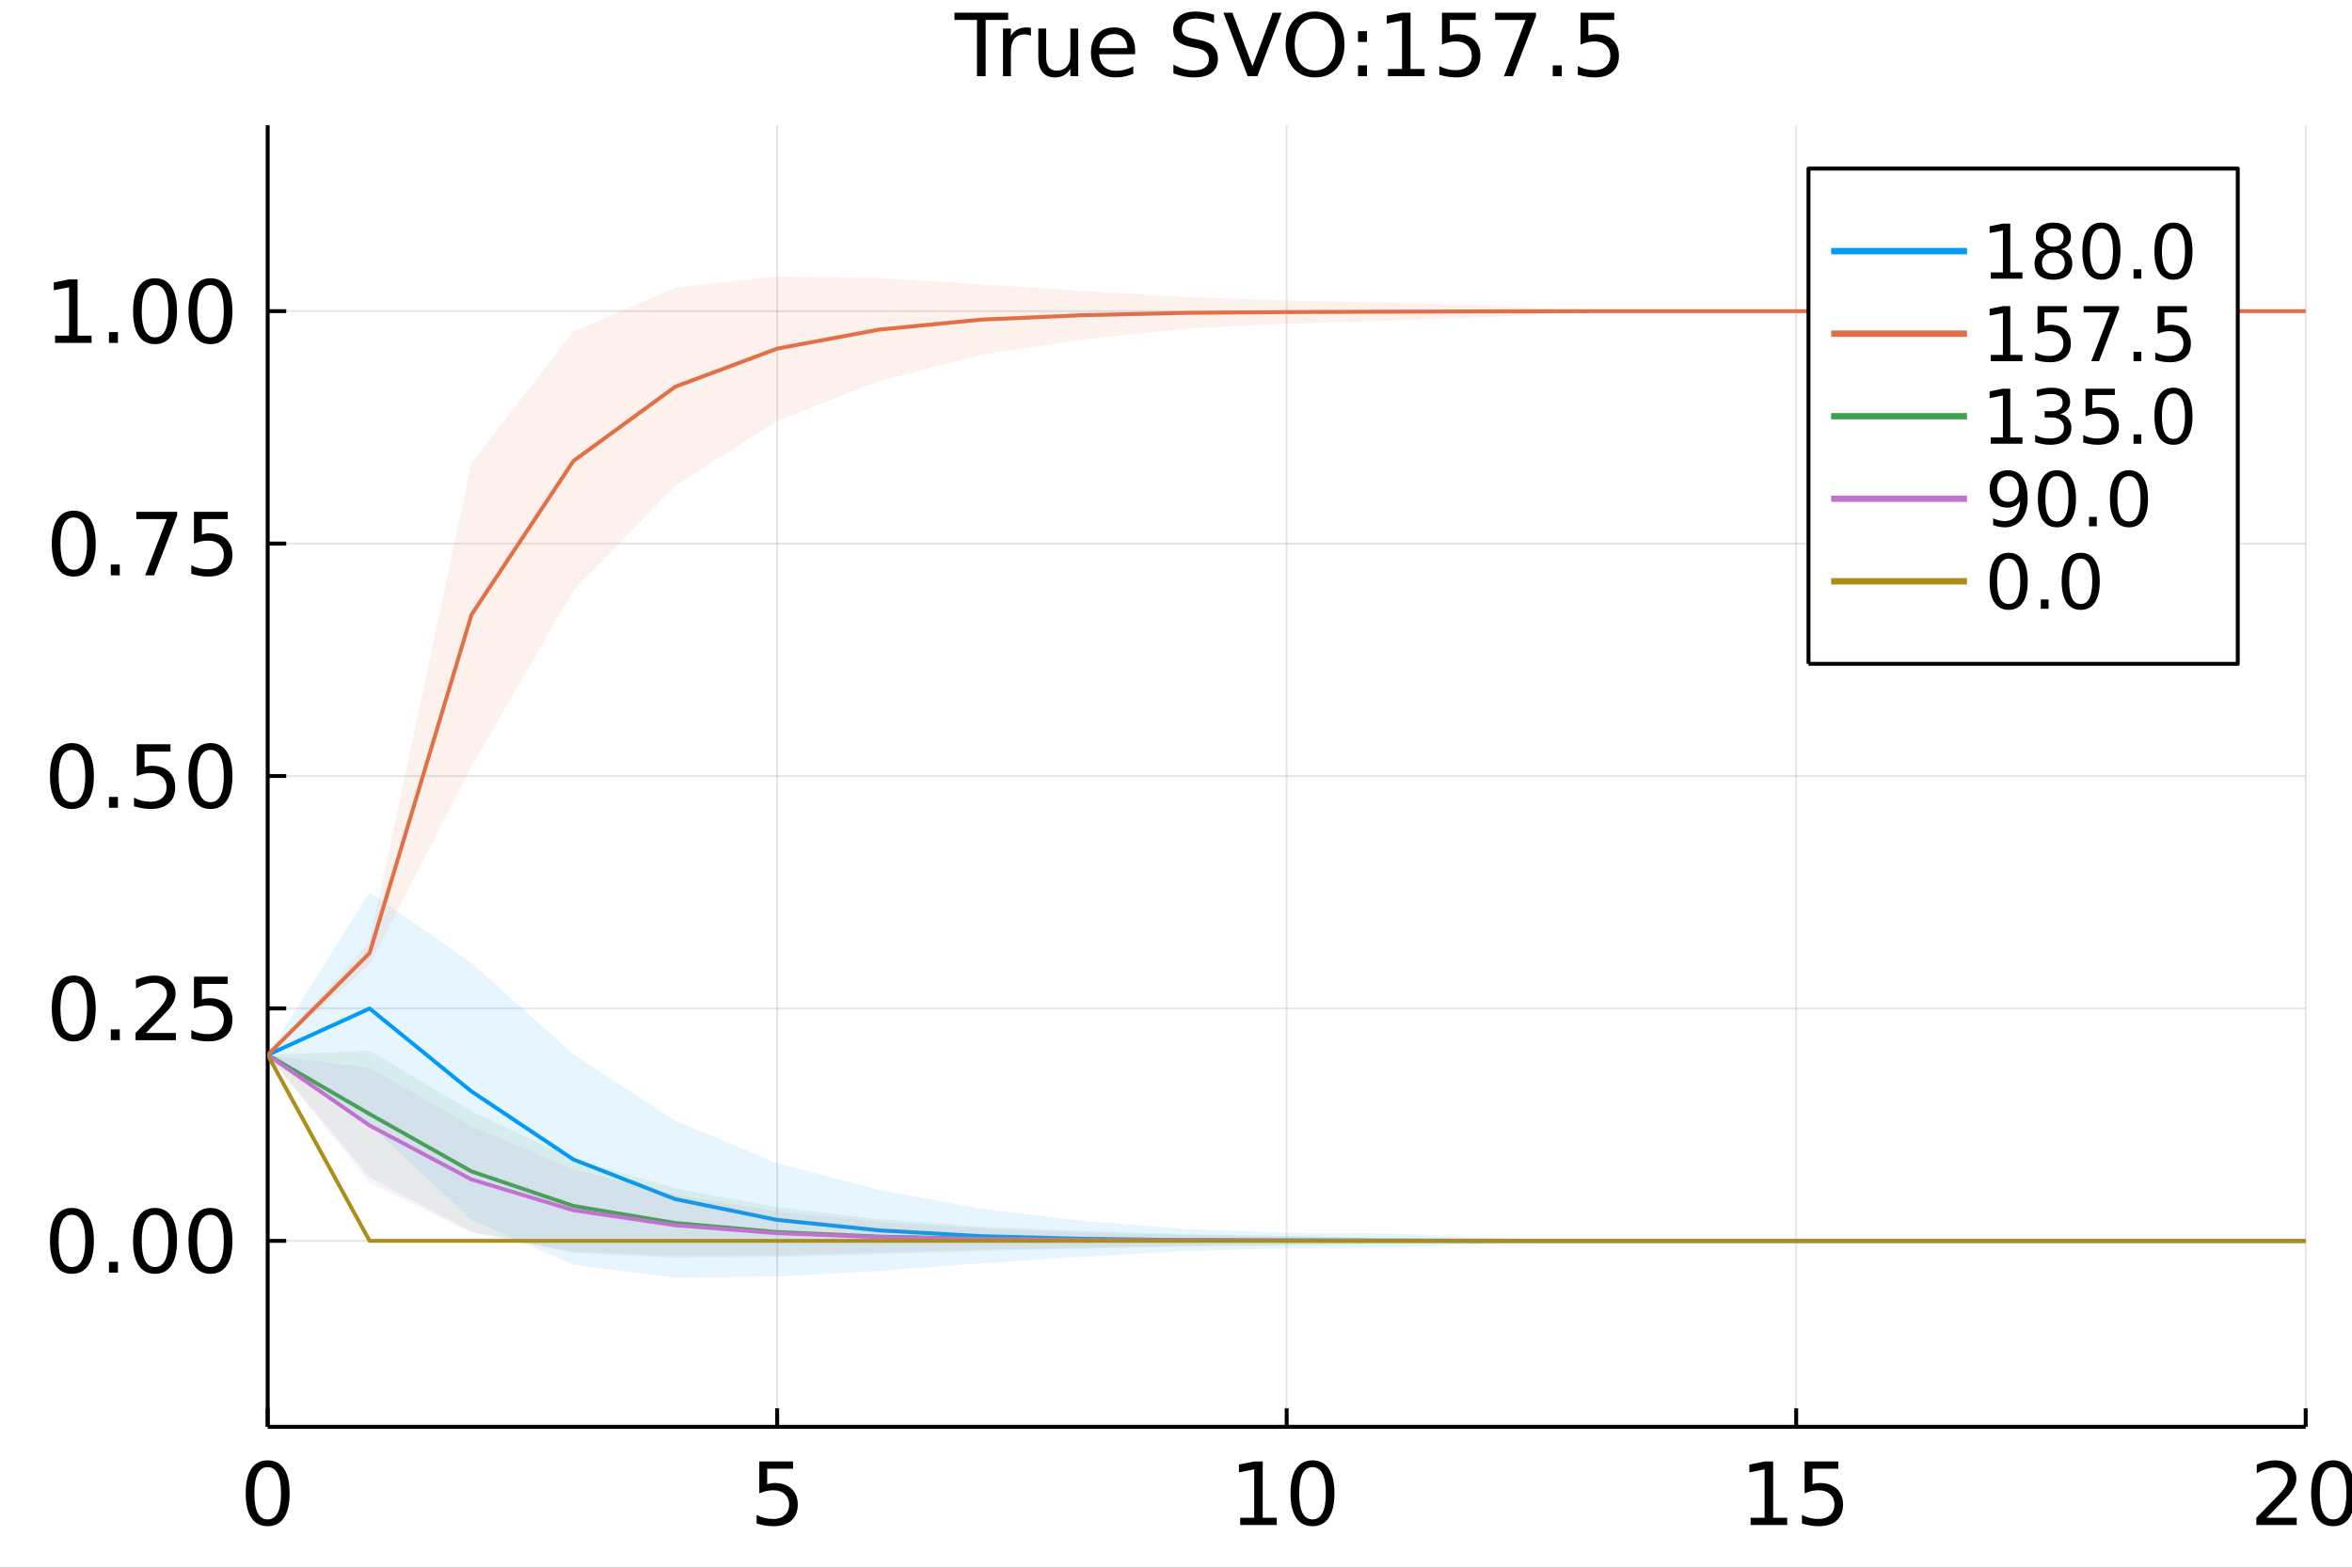 <svg xmlns="http://www.w3.org/2000/svg" xmlns:xlink="http://www.w3.org/1999/xlink" width="600" height="400" viewBox="0 0 2400 1600">
<rect x="0" y="0" width="2400" height="1600" fill="#333333" stroke="none"/>
<defs>
  <clipPath id="clip990">
    <rect x="0" y="0" width="2400" height="1600"></rect>
  </clipPath>
</defs>
<path clip-path="url(#clip990)" d="
M0 1600 L2400 1600 L2400 0 L0 0  Z
  " fill="#ffffff" fill-rule="evenodd" fill-opacity="1"></path>
<defs>
  <clipPath id="clip991">
    <rect x="480" y="0" width="1681" height="1600"></rect>
  </clipPath>
</defs>
<path clip-path="url(#clip990)" d="
M273.146 1456.21 L2352.76 1456.21 L2352.76 127.792 L273.146 127.792  Z
  " fill="#ffffff" fill-rule="evenodd" fill-opacity="1"></path>
<defs>
  <clipPath id="clip992">
    <rect x="273" y="127" width="2081" height="1329"></rect>
  </clipPath>
</defs>
<polyline clip-path="url(#clip992)" style="stroke:#000000; stroke-linecap:butt; stroke-linejoin:round; stroke-width:2; stroke-opacity:0.1; fill:none" points="
  273.146,1456.21 273.146,127.792 
  "></polyline>
<polyline clip-path="url(#clip992)" style="stroke:#000000; stroke-linecap:butt; stroke-linejoin:round; stroke-width:2; stroke-opacity:0.1; fill:none" points="
  793.048,1456.21 793.048,127.792 
  "></polyline>
<polyline clip-path="url(#clip992)" style="stroke:#000000; stroke-linecap:butt; stroke-linejoin:round; stroke-width:2; stroke-opacity:0.1; fill:none" points="
  1312.95,1456.21 1312.95,127.792 
  "></polyline>
<polyline clip-path="url(#clip992)" style="stroke:#000000; stroke-linecap:butt; stroke-linejoin:round; stroke-width:2; stroke-opacity:0.1; fill:none" points="
  1832.85,1456.21 1832.85,127.792 
  "></polyline>
<polyline clip-path="url(#clip992)" style="stroke:#000000; stroke-linecap:butt; stroke-linejoin:round; stroke-width:2; stroke-opacity:0.1; fill:none" points="
  2352.76,1456.21 2352.76,127.792 
  "></polyline>
<polyline clip-path="url(#clip990)" style="stroke:#000000; stroke-linecap:butt; stroke-linejoin:round; stroke-width:4; stroke-opacity:1; fill:none" points="
  273.146,1456.21 2352.76,1456.21 
  "></polyline>
<polyline clip-path="url(#clip990)" style="stroke:#000000; stroke-linecap:butt; stroke-linejoin:round; stroke-width:4; stroke-opacity:1; fill:none" points="
  273.146,1456.21 273.146,1437.31 
  "></polyline>
<polyline clip-path="url(#clip990)" style="stroke:#000000; stroke-linecap:butt; stroke-linejoin:round; stroke-width:4; stroke-opacity:1; fill:none" points="
  793.048,1456.21 793.048,1437.31 
  "></polyline>
<polyline clip-path="url(#clip990)" style="stroke:#000000; stroke-linecap:butt; stroke-linejoin:round; stroke-width:4; stroke-opacity:1; fill:none" points="
  1312.95,1456.21 1312.95,1437.31 
  "></polyline>
<polyline clip-path="url(#clip990)" style="stroke:#000000; stroke-linecap:butt; stroke-linejoin:round; stroke-width:4; stroke-opacity:1; fill:none" points="
  1832.85,1456.21 1832.85,1437.31 
  "></polyline>
<polyline clip-path="url(#clip990)" style="stroke:#000000; stroke-linecap:butt; stroke-linejoin:round; stroke-width:4; stroke-opacity:1; fill:none" points="
  2352.76,1456.21 2352.76,1437.31 
  "></polyline>
<path clip-path="url(#clip990)" d="M273.146 1497.38 Q266.375 1497.38 262.946 1504.06 Q259.561 1510.7 259.561 1524.07 Q259.561 1537.4 262.946 1544.08 Q266.375 1550.72 273.146 1550.72 Q279.96 1550.72 283.345 1544.08 Q286.774 1537.4 286.774 1524.07 Q286.774 1510.7 283.345 1504.06 Q279.96 1497.38 273.146 1497.38 M273.146 1490.44 Q284.04 1490.44 289.769 1499.07 Q295.541 1507.67 295.541 1524.07 Q295.541 1540.44 289.769 1549.07 Q284.04 1557.67 273.146 1557.67 Q262.252 1557.67 256.479 1549.07 Q250.75 1540.44 250.75 1524.07 Q250.75 1507.67 256.479 1499.07 Q262.252 1490.44 273.146 1490.44 Z" fill="#000000" fill-rule="evenodd" fill-opacity="1"></path><path clip-path="url(#clip990)" d="M774.819 1491.61 L809.237 1491.61 L809.237 1498.99 L782.849 1498.99 L782.849 1514.87 Q784.758 1514.22 786.668 1513.92 Q788.578 1513.57 790.487 1513.57 Q801.338 1513.57 807.675 1519.52 Q814.012 1525.46 814.012 1535.62 Q814.012 1546.08 807.501 1551.89 Q800.991 1557.67 789.142 1557.67 Q785.062 1557.67 780.809 1556.97 Q776.599 1556.28 772.085 1554.89 L772.085 1546.08 Q775.991 1548.2 780.158 1549.25 Q784.324 1550.29 788.968 1550.29 Q796.477 1550.29 800.861 1546.34 Q805.244 1542.39 805.244 1535.62 Q805.244 1528.85 800.861 1524.9 Q796.477 1520.95 788.968 1520.95 Q785.453 1520.95 781.937 1521.73 Q778.465 1522.51 774.819 1524.16 L774.819 1491.61 Z" fill="#000000" fill-rule="evenodd" fill-opacity="1"></path><path clip-path="url(#clip990)" d="M1265.49 1549.03 L1279.81 1549.03 L1279.81 1499.59 L1264.23 1502.72 L1264.23 1494.73 L1279.73 1491.61 L1288.49 1491.61 L1288.49 1549.03 L1302.82 1549.03 L1302.82 1556.41 L1265.49 1556.41 L1265.49 1549.03 Z" fill="#000000" fill-rule="evenodd" fill-opacity="1"></path><path clip-path="url(#clip990)" d="M1339.27 1497.38 Q1332.5 1497.38 1329.07 1504.06 Q1325.69 1510.7 1325.69 1524.07 Q1325.69 1537.4 1329.07 1544.08 Q1332.5 1550.72 1339.27 1550.72 Q1346.09 1550.72 1349.47 1544.08 Q1352.9 1537.4 1352.9 1524.07 Q1352.9 1510.7 1349.47 1504.06 Q1346.09 1497.38 1339.27 1497.38 M1339.27 1490.44 Q1350.17 1490.44 1355.9 1499.07 Q1361.67 1507.67 1361.67 1524.07 Q1361.67 1540.44 1355.9 1549.07 Q1350.17 1557.67 1339.27 1557.67 Q1328.38 1557.67 1322.61 1549.07 Q1316.88 1540.44 1316.88 1524.07 Q1316.88 1507.67 1322.61 1499.07 Q1328.38 1490.44 1339.27 1490.44 Z" fill="#000000" fill-rule="evenodd" fill-opacity="1"></path><path clip-path="url(#clip990)" d="M1786.33 1549.03 L1800.65 1549.03 L1800.65 1499.59 L1785.07 1502.72 L1785.07 1494.73 L1800.56 1491.61 L1809.33 1491.61 L1809.33 1549.03 L1823.65 1549.03 L1823.65 1556.41 L1786.33 1556.41 L1786.33 1549.03 Z" fill="#000000" fill-rule="evenodd" fill-opacity="1"></path><path clip-path="url(#clip990)" d="M1841.45 1491.61 L1875.87 1491.61 L1875.87 1498.99 L1849.48 1498.99 L1849.48 1514.87 Q1851.39 1514.22 1853.3 1513.92 Q1855.21 1513.57 1857.12 1513.57 Q1867.97 1513.57 1874.3 1519.52 Q1880.64 1525.46 1880.64 1535.62 Q1880.64 1546.08 1874.13 1551.89 Q1867.62 1557.67 1855.77 1557.67 Q1851.69 1557.67 1847.44 1556.97 Q1843.23 1556.28 1838.71 1554.89 L1838.71 1546.08 Q1842.62 1548.2 1846.79 1549.25 Q1850.95 1550.29 1855.6 1550.29 Q1863.1 1550.29 1867.49 1546.34 Q1871.87 1542.39 1871.87 1535.62 Q1871.87 1528.85 1867.49 1524.9 Q1863.1 1520.95 1855.6 1520.95 Q1852.08 1520.95 1848.57 1521.73 Q1845.09 1522.51 1841.45 1524.16 L1841.45 1491.61 Z" fill="#000000" fill-rule="evenodd" fill-opacity="1"></path><path clip-path="url(#clip990)" d="M2312.96 1549.03 L2343.55 1549.03 L2343.55 1556.41 L2302.41 1556.41 L2302.41 1549.03 Q2307.4 1543.86 2315.99 1535.18 Q2324.63 1526.46 2326.84 1523.94 Q2331.05 1519.21 2332.7 1515.96 Q2334.4 1512.66 2334.4 1509.49 Q2334.4 1504.32 2330.75 1501.07 Q2327.15 1497.81 2321.33 1497.81 Q2317.21 1497.81 2312.61 1499.25 Q2308.05 1500.68 2302.84 1503.59 L2302.84 1494.73 Q2308.14 1492.61 2312.74 1491.52 Q2317.34 1490.44 2321.16 1490.44 Q2331.23 1490.44 2337.22 1495.47 Q2343.21 1500.51 2343.21 1508.93 Q2343.21 1512.92 2341.69 1516.52 Q2340.21 1520.08 2336.26 1524.94 Q2335.18 1526.2 2329.36 1532.23 Q2323.55 1538.22 2312.96 1549.03 Z" fill="#000000" fill-rule="evenodd" fill-opacity="1"></path><path clip-path="url(#clip990)" d="M2380.71 1497.38 Q2373.94 1497.38 2370.51 1504.06 Q2367.12 1510.7 2367.12 1524.07 Q2367.12 1537.4 2370.51 1544.08 Q2373.94 1550.72 2380.71 1550.72 Q2387.52 1550.72 2390.91 1544.08 Q2394.34 1537.4 2394.34 1524.07 Q2394.34 1510.7 2390.91 1504.06 Q2387.52 1497.38 2380.71 1497.38 M2380.71 1490.44 Q2391.6 1490.44 2397.33 1499.07 Q2403.1 1507.67 2403.1 1524.07 Q2403.1 1540.44 2397.33 1549.07 Q2391.6 1557.67 2380.71 1557.67 Q2369.81 1557.67 2364.04 1549.07 Q2358.31 1540.44 2358.31 1524.07 Q2358.31 1507.67 2364.04 1499.07 Q2369.81 1490.44 2380.71 1490.44 Z" fill="#000000" fill-rule="evenodd" fill-opacity="1"></path><polyline clip-path="url(#clip992)" style="stroke:#000000; stroke-linecap:butt; stroke-linejoin:round; stroke-width:2; stroke-opacity:0.1; fill:none" points="
  273.146,1266.43 2352.76,1266.43 
  "></polyline>
<polyline clip-path="url(#clip992)" style="stroke:#000000; stroke-linecap:butt; stroke-linejoin:round; stroke-width:2; stroke-opacity:0.1; fill:none" points="
  273.146,1029.22 2352.76,1029.22 
  "></polyline>
<polyline clip-path="url(#clip992)" style="stroke:#000000; stroke-linecap:butt; stroke-linejoin:round; stroke-width:2; stroke-opacity:0.1; fill:none" points="
  273.146,792 2352.76,792 
  "></polyline>
<polyline clip-path="url(#clip992)" style="stroke:#000000; stroke-linecap:butt; stroke-linejoin:round; stroke-width:2; stroke-opacity:0.1; fill:none" points="
  273.146,554.783 2352.76,554.783 
  "></polyline>
<polyline clip-path="url(#clip992)" style="stroke:#000000; stroke-linecap:butt; stroke-linejoin:round; stroke-width:2; stroke-opacity:0.1; fill:none" points="
  273.146,317.566 2352.76,317.566 
  "></polyline>
<polyline clip-path="url(#clip990)" style="stroke:#000000; stroke-linecap:butt; stroke-linejoin:round; stroke-width:4; stroke-opacity:1; fill:none" points="
  273.146,1456.21 273.146,127.792 
  "></polyline>
<polyline clip-path="url(#clip990)" style="stroke:#000000; stroke-linecap:butt; stroke-linejoin:round; stroke-width:4; stroke-opacity:1; fill:none" points="
  273.146,1266.43 292.043,1266.43 
  "></polyline>
<polyline clip-path="url(#clip990)" style="stroke:#000000; stroke-linecap:butt; stroke-linejoin:round; stroke-width:4; stroke-opacity:1; fill:none" points="
  273.146,1029.22 292.043,1029.22 
  "></polyline>
<polyline clip-path="url(#clip990)" style="stroke:#000000; stroke-linecap:butt; stroke-linejoin:round; stroke-width:4; stroke-opacity:1; fill:none" points="
  273.146,792 292.043,792 
  "></polyline>
<polyline clip-path="url(#clip990)" style="stroke:#000000; stroke-linecap:butt; stroke-linejoin:round; stroke-width:4; stroke-opacity:1; fill:none" points="
  273.146,554.783 292.043,554.783 
  "></polyline>
<polyline clip-path="url(#clip990)" style="stroke:#000000; stroke-linecap:butt; stroke-linejoin:round; stroke-width:4; stroke-opacity:1; fill:none" points="
  273.146,317.566 292.043,317.566 
  "></polyline>
<path clip-path="url(#clip990)" d="M73.388 1239.81 Q66.617 1239.81 63.188 1246.49 Q59.803 1253.13 59.803 1266.5 Q59.803 1279.82 63.188 1286.51 Q66.617 1293.15 73.388 1293.15 Q80.202 1293.15 83.587 1286.51 Q87.016 1279.82 87.016 1266.5 Q87.016 1253.13 83.587 1246.49 Q80.202 1239.81 73.388 1239.81 M73.388 1232.86 Q84.282 1232.86 90.011 1241.5 Q95.784 1250.09 95.784 1266.5 Q95.784 1282.86 90.011 1291.5 Q84.282 1300.09 73.388 1300.09 Q62.494 1300.09 56.721 1291.5 Q50.992 1282.86 50.992 1266.5 Q50.992 1250.09 56.721 1241.5 Q62.494 1232.86 73.388 1232.86 Z" fill="#000000" fill-rule="evenodd" fill-opacity="1"></path><path clip-path="url(#clip990)" d="M111.191 1287.81 L120.349 1287.81 L120.349 1298.83 L111.191 1298.83 L111.191 1287.81 Z" fill="#000000" fill-rule="evenodd" fill-opacity="1"></path><path clip-path="url(#clip990)" d="M158.196 1239.81 Q151.426 1239.81 147.997 1246.49 Q144.611 1253.13 144.611 1266.5 Q144.611 1279.82 147.997 1286.51 Q151.426 1293.15 158.196 1293.15 Q165.011 1293.15 168.396 1286.51 Q171.825 1279.82 171.825 1266.5 Q171.825 1253.13 168.396 1246.49 Q165.011 1239.81 158.196 1239.81 M158.196 1232.86 Q169.09 1232.86 174.82 1241.5 Q180.592 1250.09 180.592 1266.5 Q180.592 1282.86 174.82 1291.5 Q169.09 1300.09 158.196 1300.09 Q147.302 1300.09 141.53 1291.5 Q135.801 1282.86 135.801 1266.5 Q135.801 1250.09 141.53 1241.5 Q147.302 1232.86 158.196 1232.86 Z" fill="#000000" fill-rule="evenodd" fill-opacity="1"></path><path clip-path="url(#clip990)" d="M214.75 1239.81 Q207.979 1239.81 204.55 1246.49 Q201.165 1253.13 201.165 1266.5 Q201.165 1279.82 204.55 1286.51 Q207.979 1293.15 214.75 1293.15 Q221.564 1293.15 224.95 1286.51 Q228.378 1279.82 228.378 1266.5 Q228.378 1253.13 224.95 1246.49 Q221.564 1239.81 214.75 1239.81 M214.75 1232.86 Q225.644 1232.86 231.373 1241.5 Q237.146 1250.09 237.146 1266.5 Q237.146 1282.86 231.373 1291.5 Q225.644 1300.09 214.75 1300.09 Q203.856 1300.09 198.083 1291.5 Q192.354 1282.86 192.354 1266.5 Q192.354 1250.09 198.083 1241.5 Q203.856 1232.86 214.75 1232.86 Z" fill="#000000" fill-rule="evenodd" fill-opacity="1"></path><path clip-path="url(#clip990)" d="M75.254 1002.59 Q68.483 1002.59 65.055 1009.27 Q61.669 1015.91 61.669 1029.28 Q61.669 1042.61 65.055 1049.29 Q68.483 1055.93 75.254 1055.93 Q82.068 1055.93 85.454 1049.29 Q88.882 1042.61 88.882 1029.28 Q88.882 1015.91 85.454 1009.27 Q82.068 1002.59 75.254 1002.59 M75.254 995.645 Q86.148 995.645 91.877 1004.28 Q97.65 1012.88 97.65 1029.28 Q97.65 1045.64 91.877 1054.28 Q86.148 1062.88 75.254 1062.88 Q64.36 1062.88 58.588 1054.28 Q52.858 1045.64 52.858 1029.28 Q52.858 1012.88 58.588 1004.28 Q64.36 995.645 75.254 995.645 Z" fill="#000000" fill-rule="evenodd" fill-opacity="1"></path><path clip-path="url(#clip990)" d="M113.058 1050.59 L122.216 1050.59 L122.216 1061.62 L113.058 1061.62 L113.058 1050.59 Z" fill="#000000" fill-rule="evenodd" fill-opacity="1"></path><path clip-path="url(#clip990)" d="M148.865 1054.24 L179.464 1054.24 L179.464 1061.62 L138.318 1061.62 L138.318 1054.24 Q143.309 1049.07 151.903 1040.39 Q160.54 1031.67 162.754 1029.15 Q166.964 1024.42 168.613 1021.17 Q170.306 1017.87 170.306 1014.7 Q170.306 1009.53 166.66 1006.28 Q163.057 1003.02 157.242 1003.02 Q153.118 1003.02 148.518 1004.46 Q143.96 1005.89 138.752 1008.8 L138.752 999.942 Q144.047 997.815 148.648 996.73 Q153.249 995.645 157.068 995.645 Q167.137 995.645 173.127 1000.68 Q179.116 1005.71 179.116 1014.13 Q179.116 1018.13 177.597 1021.73 Q176.122 1025.29 172.172 1030.15 Q171.087 1031.41 165.271 1037.44 Q159.455 1043.43 148.865 1054.24 Z" fill="#000000" fill-rule="evenodd" fill-opacity="1"></path><path clip-path="url(#clip990)" d="M197.953 996.817 L232.371 996.817 L232.371 1004.2 L205.983 1004.2 L205.983 1020.08 Q207.892 1019.43 209.802 1019.13 Q211.712 1018.78 213.621 1018.78 Q224.472 1018.78 230.809 1024.72 Q237.146 1030.67 237.146 1040.83 Q237.146 1051.29 230.635 1057.1 Q224.125 1062.88 212.276 1062.88 Q208.196 1062.88 203.943 1062.18 Q199.733 1061.49 195.219 1060.1 L195.219 1051.29 Q199.125 1053.41 203.292 1054.46 Q207.458 1055.5 212.102 1055.5 Q219.611 1055.5 223.995 1051.55 Q228.378 1047.6 228.378 1040.83 Q228.378 1034.06 223.995 1030.11 Q219.611 1026.16 212.102 1026.16 Q208.587 1026.16 205.071 1026.94 Q201.599 1027.72 197.953 1029.37 L197.953 996.817 Z" fill="#000000" fill-rule="evenodd" fill-opacity="1"></path><path clip-path="url(#clip990)" d="M73.388 765.373 Q66.617 765.373 63.188 772.057 Q59.803 778.697 59.803 792.065 Q59.803 805.39 63.188 812.074 Q66.617 818.714 73.388 818.714 Q80.202 818.714 83.587 812.074 Q87.016 805.39 87.016 792.065 Q87.016 778.697 83.587 772.057 Q80.202 765.373 73.388 765.373 M73.388 758.428 Q84.282 758.428 90.011 767.065 Q95.784 775.659 95.784 792.065 Q95.784 808.428 90.011 817.065 Q84.282 825.659 73.388 825.659 Q62.494 825.659 56.721 817.065 Q50.992 808.428 50.992 792.065 Q50.992 775.659 56.721 767.065 Q62.494 758.428 73.388 758.428 Z" fill="#000000" fill-rule="evenodd" fill-opacity="1"></path><path clip-path="url(#clip990)" d="M111.191 813.376 L120.349 813.376 L120.349 824.4 L111.191 824.4 L111.191 813.376 Z" fill="#000000" fill-rule="evenodd" fill-opacity="1"></path><path clip-path="url(#clip990)" d="M139.533 759.6 L173.952 759.6 L173.952 766.978 L147.563 766.978 L147.563 782.864 Q149.473 782.213 151.382 781.909 Q153.292 781.562 155.202 781.562 Q166.052 781.562 172.389 787.508 Q178.726 793.454 178.726 803.61 Q178.726 814.07 172.215 819.886 Q165.705 825.659 153.856 825.659 Q149.776 825.659 145.523 824.964 Q141.313 824.27 136.799 822.881 L136.799 814.07 Q140.705 816.197 144.872 817.239 Q149.038 818.28 153.683 818.28 Q161.191 818.28 165.575 814.331 Q169.959 810.381 169.959 803.61 Q169.959 796.839 165.575 792.89 Q161.191 788.94 153.683 788.94 Q150.167 788.94 146.651 789.721 Q143.179 790.503 139.533 792.152 L139.533 759.6 Z" fill="#000000" fill-rule="evenodd" fill-opacity="1"></path><path clip-path="url(#clip990)" d="M214.75 765.373 Q207.979 765.373 204.55 772.057 Q201.165 778.697 201.165 792.065 Q201.165 805.39 204.55 812.074 Q207.979 818.714 214.75 818.714 Q221.564 818.714 224.95 812.074 Q228.378 805.39 228.378 792.065 Q228.378 778.697 224.95 772.057 Q221.564 765.373 214.75 765.373 M214.75 758.428 Q225.644 758.428 231.373 767.065 Q237.146 775.659 237.146 792.065 Q237.146 808.428 231.373 817.065 Q225.644 825.659 214.75 825.659 Q203.856 825.659 198.083 817.065 Q192.354 808.428 192.354 792.065 Q192.354 775.659 198.083 767.065 Q203.856 758.428 214.75 758.428 Z" fill="#000000" fill-rule="evenodd" fill-opacity="1"></path><path clip-path="url(#clip990)" d="M75.254 528.155 Q68.483 528.155 65.055 534.839 Q61.669 541.48 61.669 554.848 Q61.669 568.173 65.055 574.857 Q68.483 581.497 75.254 581.497 Q82.068 581.497 85.454 574.857 Q88.882 568.173 88.882 554.848 Q88.882 541.48 85.454 534.839 Q82.068 528.155 75.254 528.155 M75.254 521.211 Q86.148 521.211 91.877 529.848 Q97.65 538.442 97.65 554.848 Q97.65 571.211 91.877 579.848 Q86.148 588.442 75.254 588.442 Q64.36 588.442 58.588 579.848 Q52.858 571.211 52.858 554.848 Q52.858 538.442 58.588 529.848 Q64.36 521.211 75.254 521.211 Z" fill="#000000" fill-rule="evenodd" fill-opacity="1"></path><path clip-path="url(#clip990)" d="M113.058 576.159 L122.216 576.159 L122.216 587.183 L113.058 587.183 L113.058 576.159 Z" fill="#000000" fill-rule="evenodd" fill-opacity="1"></path><path clip-path="url(#clip990)" d="M139.099 522.383 L180.766 522.383 L180.766 526.116 L157.242 587.183 L148.084 587.183 L170.219 529.761 L139.099 529.761 L139.099 522.383 Z" fill="#000000" fill-rule="evenodd" fill-opacity="1"></path><path clip-path="url(#clip990)" d="M197.953 522.383 L232.371 522.383 L232.371 529.761 L205.983 529.761 L205.983 545.647 Q207.892 544.996 209.802 544.692 Q211.712 544.345 213.621 544.345 Q224.472 544.345 230.809 550.291 Q237.146 556.237 237.146 566.393 Q237.146 576.853 230.635 582.669 Q224.125 588.442 212.276 588.442 Q208.196 588.442 203.943 587.747 Q199.733 587.053 195.219 585.664 L195.219 576.853 Q199.125 578.98 203.292 580.021 Q207.458 581.063 212.102 581.063 Q219.611 581.063 223.995 577.114 Q228.378 573.164 228.378 566.393 Q228.378 559.622 223.995 555.673 Q219.611 551.723 212.102 551.723 Q208.587 551.723 205.071 552.504 Q201.599 553.286 197.953 554.935 L197.953 522.383 Z" fill="#000000" fill-rule="evenodd" fill-opacity="1"></path><path clip-path="url(#clip990)" d="M56.157 342.587 L70.48 342.587 L70.48 293.152 L54.898 296.277 L54.898 288.291 L70.393 285.166 L79.16 285.166 L79.16 342.587 L93.483 342.587 L93.483 349.966 L56.157 349.966 L56.157 342.587 Z" fill="#000000" fill-rule="evenodd" fill-opacity="1"></path><path clip-path="url(#clip990)" d="M111.191 338.942 L120.349 338.942 L120.349 349.966 L111.191 349.966 L111.191 338.942 Z" fill="#000000" fill-rule="evenodd" fill-opacity="1"></path><path clip-path="url(#clip990)" d="M158.196 290.938 Q151.426 290.938 147.997 297.622 Q144.611 304.263 144.611 317.631 Q144.611 330.955 147.997 337.639 Q151.426 344.28 158.196 344.28 Q165.011 344.28 168.396 337.639 Q171.825 330.955 171.825 317.631 Q171.825 304.263 168.396 297.622 Q165.011 290.938 158.196 290.938 M158.196 283.994 Q169.09 283.994 174.82 292.631 Q180.592 301.225 180.592 317.631 Q180.592 333.994 174.82 342.631 Q169.09 351.224 158.196 351.224 Q147.302 351.224 141.53 342.631 Q135.801 333.994 135.801 317.631 Q135.801 301.225 141.53 292.631 Q147.302 283.994 158.196 283.994 Z" fill="#000000" fill-rule="evenodd" fill-opacity="1"></path><path clip-path="url(#clip990)" d="M214.75 290.938 Q207.979 290.938 204.55 297.622 Q201.165 304.263 201.165 317.631 Q201.165 330.955 204.55 337.639 Q207.979 344.28 214.75 344.28 Q221.564 344.28 224.95 337.639 Q228.378 330.955 228.378 317.631 Q228.378 304.263 224.95 297.622 Q221.564 290.938 214.75 290.938 M214.75 283.994 Q225.644 283.994 231.373 292.631 Q237.146 301.225 237.146 317.631 Q237.146 333.994 231.373 342.631 Q225.644 351.224 214.75 351.224 Q203.856 351.224 198.083 342.631 Q192.354 333.994 192.354 317.631 Q192.354 301.225 198.083 292.631 Q203.856 283.994 214.75 283.994 Z" fill="#000000" fill-rule="evenodd" fill-opacity="1"></path><path clip-path="url(#clip990)" d="M973.933 12.96 L1028.75 12.96 L1028.75 20.338 L1005.75 20.338 L1005.75 77.76 L996.937 77.76 L996.937 20.338 L973.933 20.338 L973.933 12.96 Z" fill="#000000" fill-rule="evenodd" fill-opacity="1"></path><path clip-path="url(#clip990)" d="M1051.97 36.614 Q1050.63 35.833 1049.02 35.486 Q1047.46 35.095 1045.55 35.095 Q1038.78 35.095 1035.13 39.522 Q1031.53 43.906 1031.53 52.153 L1031.53 77.76 L1023.5 77.76 L1023.5 29.149 L1031.53 29.149 L1031.53 36.701 Q1034.05 32.274 1038.08 30.147 Q1042.12 27.977 1047.89 27.977 Q1048.72 27.977 1049.71 28.108 Q1050.71 28.194 1051.93 28.411 L1051.97 36.614 Z" fill="#000000" fill-rule="evenodd" fill-opacity="1"></path><path clip-path="url(#clip990)" d="M1059.52 58.576 L1059.52 29.149 L1067.51 29.149 L1067.51 58.272 Q1067.51 65.173 1070.2 68.645 Q1072.89 72.074 1078.27 72.074 Q1084.74 72.074 1088.47 67.951 Q1092.25 63.828 1092.25 56.71 L1092.25 29.149 L1100.23 29.149 L1100.23 77.76 L1092.25 77.76 L1092.25 70.295 Q1089.34 74.722 1085.48 76.892 Q1081.66 79.019 1076.58 79.019 Q1068.2 79.019 1063.86 73.81 Q1059.52 68.602 1059.52 58.576 M1079.62 27.977 L1079.62 27.977 Z" fill="#000000" fill-rule="evenodd" fill-opacity="1"></path><path clip-path="url(#clip990)" d="M1158.26 51.458 L1158.26 55.364 L1121.55 55.364 Q1122.07 63.611 1126.49 67.951 Q1130.96 72.248 1138.91 72.248 Q1143.51 72.248 1147.8 71.119 Q1152.14 69.991 1156.4 67.734 L1156.4 75.286 Q1152.1 77.109 1147.59 78.064 Q1143.07 79.019 1138.43 79.019 Q1126.8 79.019 1119.98 72.248 Q1113.21 65.477 1113.21 53.932 Q1113.21 41.996 1119.64 35.008 Q1126.1 27.977 1137.04 27.977 Q1146.85 27.977 1152.53 34.314 Q1158.26 40.607 1158.26 51.458 M1150.28 49.114 Q1150.19 42.56 1146.59 38.654 Q1143.03 34.748 1137.13 34.748 Q1130.44 34.748 1126.41 38.524 Q1122.41 42.3 1121.81 49.158 L1150.28 49.114 Z" fill="#000000" fill-rule="evenodd" fill-opacity="1"></path><path clip-path="url(#clip990)" d="M1238.82 15.087 L1238.82 23.637 Q1233.83 21.25 1229.4 20.078 Q1224.97 18.906 1220.85 18.906 Q1213.69 18.906 1209.78 21.684 Q1205.92 24.462 1205.92 29.583 Q1205.92 33.88 1208.48 36.094 Q1211.09 38.264 1218.29 39.609 L1223.58 40.694 Q1233.39 42.56 1238.04 47.291 Q1242.73 51.979 1242.73 59.878 Q1242.73 69.296 1236.39 74.158 Q1230.1 79.019 1217.9 79.019 Q1213.3 79.019 1208.09 77.977 Q1202.93 76.935 1197.37 74.895 L1197.37 65.868 Q1202.71 68.862 1207.83 70.382 Q1212.95 71.901 1217.9 71.901 Q1225.41 71.901 1229.49 68.949 Q1233.57 65.998 1233.57 60.529 Q1233.57 55.755 1230.62 53.064 Q1227.71 50.373 1221.02 49.028 L1215.69 47.986 Q1205.88 46.033 1201.49 41.866 Q1197.11 37.7 1197.11 30.278 Q1197.11 21.684 1203.14 16.736 Q1209.22 11.788 1219.85 11.788 Q1224.41 11.788 1229.14 12.613 Q1233.87 13.437 1238.82 15.087 Z" fill="#000000" fill-rule="evenodd" fill-opacity="1"></path><path clip-path="url(#clip990)" d="M1273.11 77.76 L1248.37 12.96 L1257.53 12.96 L1278.06 67.517 L1298.63 12.96 L1307.74 12.96 L1283.05 77.76 L1273.11 77.76 Z" fill="#000000" fill-rule="evenodd" fill-opacity="1"></path><path clip-path="url(#clip990)" d="M1341.94 18.906 Q1332.4 18.906 1326.75 26.024 Q1321.15 33.142 1321.15 45.425 Q1321.15 57.665 1326.75 64.783 Q1332.4 71.901 1341.94 71.901 Q1351.49 71.901 1357.05 64.783 Q1362.65 57.665 1362.65 45.425 Q1362.65 33.142 1357.05 26.024 Q1351.49 18.906 1341.94 18.906 M1341.94 11.788 Q1355.57 11.788 1363.73 20.946 Q1371.89 30.061 1371.89 45.425 Q1371.89 60.746 1363.73 69.904 Q1355.57 79.019 1341.94 79.019 Q1328.27 79.019 1320.07 69.904 Q1311.91 60.79 1311.91 45.425 Q1311.91 30.061 1320.07 20.946 Q1328.27 11.788 1341.94 11.788 Z" fill="#000000" fill-rule="evenodd" fill-opacity="1"></path><path clip-path="url(#clip990)" d="M1385.74 66.736 L1394.89 66.736 L1394.89 77.76 L1385.74 77.76 L1385.74 66.736 M1385.74 31.797 L1394.89 31.797 L1394.89 42.821 L1385.74 42.821 L1385.74 31.797 Z" fill="#000000" fill-rule="evenodd" fill-opacity="1"></path><path clip-path="url(#clip990)" d="M1416.29 70.382 L1430.62 70.382 L1430.62 20.946 L1415.03 24.071 L1415.03 16.085 L1430.53 12.96 L1439.3 12.96 L1439.3 70.382 L1453.62 70.382 L1453.62 77.76 L1416.29 77.76 L1416.29 70.382 Z" fill="#000000" fill-rule="evenodd" fill-opacity="1"></path><path clip-path="url(#clip990)" d="M1471.41 12.96 L1505.83 12.96 L1505.83 20.338 L1479.44 20.338 L1479.44 36.224 Q1481.35 35.573 1483.26 35.269 Q1485.17 34.922 1487.08 34.922 Q1497.93 34.922 1504.27 40.868 Q1510.61 46.814 1510.61 56.97 Q1510.61 67.43 1504.1 73.246 Q1497.59 79.019 1485.74 79.019 Q1481.66 79.019 1477.4 78.324 Q1473.19 77.63 1468.68 76.241 L1468.68 67.43 Q1472.59 69.557 1476.75 70.599 Q1480.92 71.64 1485.56 71.64 Q1493.07 71.64 1497.45 67.691 Q1501.84 63.741 1501.84 56.97 Q1501.84 50.199 1497.45 46.25 Q1493.07 42.3 1485.56 42.3 Q1482.05 42.3 1478.53 43.081 Q1475.06 43.863 1471.41 45.512 L1471.41 12.96 Z" fill="#000000" fill-rule="evenodd" fill-opacity="1"></path><path clip-path="url(#clip990)" d="M1525.67 12.96 L1567.33 12.96 L1567.33 16.693 L1543.81 77.76 L1534.65 77.76 L1556.79 20.338 L1525.67 20.338 L1525.67 12.96 Z" fill="#000000" fill-rule="evenodd" fill-opacity="1"></path><path clip-path="url(#clip990)" d="M1584.43 66.736 L1593.59 66.736 L1593.59 77.76 L1584.43 77.76 L1584.43 66.736 Z" fill="#000000" fill-rule="evenodd" fill-opacity="1"></path><path clip-path="url(#clip990)" d="M1612.78 12.96 L1647.19 12.96 L1647.19 20.338 L1620.81 20.338 L1620.81 36.224 Q1622.71 35.573 1624.62 35.269 Q1626.53 34.922 1628.44 34.922 Q1639.29 34.922 1645.63 40.868 Q1651.97 46.814 1651.97 56.97 Q1651.97 67.43 1645.46 73.246 Q1638.95 79.019 1627.1 79.019 Q1623.02 79.019 1618.77 78.324 Q1614.56 77.63 1610.04 76.241 L1610.04 67.43 Q1613.95 69.557 1618.11 70.599 Q1622.28 71.64 1626.92 71.64 Q1634.43 71.64 1638.82 67.691 Q1643.2 63.741 1643.2 56.97 Q1643.2 50.199 1638.82 46.25 Q1634.43 42.3 1626.92 42.3 Q1623.41 42.3 1619.89 43.081 Q1616.42 43.863 1612.78 45.512 L1612.78 12.96 Z" fill="#000000" fill-rule="evenodd" fill-opacity="1"></path><path clip-path="url(#clip992)" d="
M273.146 1076.66 L377.126 1147.93 L481.107 1245.1 L585.087 1290.76 L689.068 1304 L793.048 1302.91 L897.029 1297.02 L1001.01 1289.41 L1104.99 1282.66 L1208.97 1276.88 
  L1312.95 1273.98 L1416.93 1273.35 L1520.91 1269.61 L1624.89 1266.43 L1728.87 1266.43 L1832.85 1266.43 L1936.83 1266.43 L2040.81 1266.43 L2144.79 1266.43 L2248.78 1266.43 
  L2352.76 1266.43 L2352.76 1266.43 L2248.78 1266.43 L2144.79 1266.43 L2040.81 1266.43 L1936.83 1266.43 L1832.85 1266.43 L1728.87 1266.43 L1624.89 1266.43 L1520.91 1263.13 
  L1416.93 1258.87 L1312.95 1258.11 L1208.97 1254.44 L1104.99 1246.06 L1001.01 1233.87 L897.029 1214.47 L793.048 1187.21 L689.068 1143.73 L585.087 1076.07 L481.107 982.719 
  L377.126 910.698 L273.146 1076.66  Z
  " fill="#009af9" fill-rule="evenodd" fill-opacity="0.1"></path>
<polyline clip-path="url(#clip992)" style="stroke:#009af9; stroke-linecap:butt; stroke-linejoin:round; stroke-width:4; stroke-opacity:1; fill:none" points="
  273.146,1076.66 377.126,1029.31 481.107,1113.91 585.087,1183.41 689.068,1223.87 793.048,1245.06 897.029,1255.74 1001.01,1261.64 1104.99,1264.36 1208.97,1265.66 
  1312.95,1266.05 1416.93,1266.11 1520.91,1266.37 1624.89,1266.43 1728.87,1266.43 1832.85,1266.43 1936.83,1266.43 2040.81,1266.43 2144.79,1266.43 2248.78,1266.43 
  2352.76,1266.43 
  "></polyline>
<path clip-path="url(#clip992)" d="
M273.146 1076.66 L377.126 984.024 L481.107 782.23 L585.087 602.744 L689.068 495.749 L793.048 429.497 L897.029 389.022 L1001.01 362.207 L1104.99 346.484 L1208.97 335.555 
  L1312.95 330.31 L1416.93 327.224 L1520.91 323.579 L1624.89 317.566 L1728.87 317.566 L1832.85 317.566 L1936.83 317.566 L2040.81 317.566 L2144.79 317.566 L2248.78 317.566 
  L2352.76 317.566 L2352.76 317.566 L2248.78 317.566 L2144.79 317.566 L2040.81 317.566 L1936.83 317.566 L1832.85 317.566 L1728.87 317.566 L1624.89 317.566 L1520.91 312.014 
  L1416.93 308.999 L1312.95 306.705 L1208.97 303.123 L1104.99 296.889 L1001.01 290.262 L897.029 283.766 L793.048 282.087 L689.068 293.606 L585.087 338.358 L481.107 472.563 
  L377.126 961.431 L273.146 1076.66  Z
  " fill="#e26f46" fill-rule="evenodd" fill-opacity="0.1"></path>
<polyline clip-path="url(#clip992)" style="stroke:#e26f46; stroke-linecap:butt; stroke-linejoin:round; stroke-width:4; stroke-opacity:1; fill:none" points="
  273.146,1076.66 377.126,972.728 481.107,627.396 585.087,470.551 689.068,394.677 793.048,355.792 897.029,336.394 1001.01,326.234 1104.99,321.687 1208.97,319.339 
  1312.95,318.508 1416.93,318.111 1520.91,317.797 1624.89,317.566 1728.87,317.566 1832.85,317.566 1936.83,317.566 2040.81,317.566 2144.79,317.566 2248.78,317.566 
  2352.76,317.566 
  "></polyline>
<path clip-path="url(#clip992)" d="
M273.146 1076.66 L377.126 1201.69 L481.107 1257 L585.087 1278.58 L689.068 1283.68 L793.048 1282.79 L897.029 1279.86 L1001.01 1276.68 L1104.99 1274.31 L1208.97 1272.16 
  L1312.95 1270.81 L1416.93 1269.27 L1520.91 1268.9 L1624.89 1266.43 L1728.87 1266.43 L1832.85 1266.43 L1936.83 1266.43 L2040.81 1266.43 L2144.79 1266.43 L2248.78 1266.43 
  L2352.76 1266.43 L2352.76 1266.43 L2248.78 1266.43 L2144.79 1266.43 L2040.81 1266.43 L1936.83 1266.43 L1832.85 1266.43 L1728.87 1266.43 L1624.89 1266.43 L1520.91 1263.79 
  L1416.93 1263.36 L1312.95 1261.47 L1208.97 1259.64 L1104.99 1256.38 L1001.01 1252.06 L897.029 1244.33 L793.048 1232.14 L689.068 1212.76 L585.087 1182.99 L481.107 1134.07 
  L377.126 1072.29 L273.146 1076.66  Z
  " fill="#3da44d" fill-rule="evenodd" fill-opacity="0.1"></path>
<polyline clip-path="url(#clip992)" style="stroke:#3da44d; stroke-linecap:butt; stroke-linejoin:round; stroke-width:4; stroke-opacity:1; fill:none" points="
  273.146,1076.66 377.126,1136.99 481.107,1195.54 585.087,1230.79 689.068,1248.22 793.048,1257.47 897.029,1262.09 1001.01,1264.37 1104.99,1265.34 1208.97,1265.9 
  1312.95,1266.14 1416.93,1266.32 1520.91,1266.35 1624.89,1266.43 1728.87,1266.43 1832.85,1266.43 1936.83,1266.43 2040.81,1266.43 2144.79,1266.43 2248.78,1266.43 
  2352.76,1266.43 
  "></polyline>
<path clip-path="url(#clip992)" d="
M273.146 1076.66 L377.126 1207.53 L481.107 1258.1 L585.087 1277.08 L689.068 1281.51 L793.048 1280.72 L897.029 1278.16 L1001.01 1275.38 L1104.99 1273.31 L1208.97 1271.44 
  L1312.95 1270.25 L1416.93 1268.91 L1520.91 1268.59 L1624.89 1266.43 L1728.87 1266.43 L1832.85 1266.43 L1936.83 1266.43 L2040.81 1266.43 L2144.79 1266.43 L2248.78 1266.43 
  L2352.76 1266.43 L2352.76 1266.43 L2248.78 1266.43 L2144.79 1266.43 L2040.81 1266.43 L1936.83 1266.43 L1832.85 1266.43 L1728.87 1266.43 L1624.89 1266.43 L1520.91 1264.12 
  L1416.93 1263.75 L1312.95 1262.1 L1208.97 1260.5 L1104.99 1257.65 L1001.01 1253.88 L897.029 1247.13 L793.048 1236.48 L689.068 1219.51 L585.087 1193.3 L481.107 1149.43 
  L377.126 1089.81 L273.146 1076.66  Z
  " fill="#c271d2" fill-rule="evenodd" fill-opacity="0.1"></path>
<polyline clip-path="url(#clip992)" style="stroke:#c271d2; stroke-linecap:butt; stroke-linejoin:round; stroke-width:4; stroke-opacity:1; fill:none" points="
  273.146,1076.66 377.126,1148.67 481.107,1203.77 585.087,1235.19 689.068,1250.51 793.048,1258.6 897.029,1262.64 1001.01,1264.63 1104.99,1265.48 1208.97,1265.97 
  1312.95,1266.18 1416.93,1266.33 1520.91,1266.36 1624.89,1266.43 1728.87,1266.43 1832.85,1266.43 1936.83,1266.43 2040.81,1266.43 2144.79,1266.43 2248.78,1266.43 
  2352.76,1266.43 
  "></polyline>
<path clip-path="url(#clip992)" d="
M273.146 1076.66 L377.126 1266.43 L481.107 1266.43 L585.087 1266.43 L689.068 1266.43 L793.048 1266.43 L897.029 1266.43 L1001.01 1266.43 L1104.99 1266.43 L1208.97 1266.43 
  L1312.95 1266.43 L1416.93 1266.43 L1520.91 1266.43 L1624.89 1266.43 L1728.87 1266.43 L1832.85 1266.43 L1936.83 1266.43 L2040.81 1266.43 L2144.79 1266.43 L2248.78 1266.43 
  L2352.76 1266.43 L2352.76 1266.43 L2248.78 1266.43 L2144.79 1266.43 L2040.81 1266.43 L1936.83 1266.43 L1832.85 1266.43 L1728.87 1266.43 L1624.89 1266.43 L1520.91 1266.43 
  L1416.93 1266.43 L1312.95 1266.43 L1208.97 1266.43 L1104.99 1266.43 L1001.01 1266.43 L897.029 1266.43 L793.048 1266.43 L689.068 1266.43 L585.087 1266.43 L481.107 1266.43 
  L377.126 1266.43 L273.146 1076.66  Z
  " fill="#ac8d18" fill-rule="evenodd" fill-opacity="0.1"></path>
<polyline clip-path="url(#clip992)" style="stroke:#ac8d18; stroke-linecap:butt; stroke-linejoin:round; stroke-width:4; stroke-opacity:1; fill:none" points="
  273.146,1076.66 377.126,1266.43 481.107,1266.43 585.087,1266.43 689.068,1266.43 793.048,1266.43 897.029,1266.43 1001.01,1266.43 1104.99,1266.43 1208.97,1266.43 
  1312.95,1266.43 1416.93,1266.43 1520.91,1266.43 1624.89,1266.43 1728.87,1266.43 1832.85,1266.43 1936.83,1266.43 2040.81,1266.43 2144.79,1266.43 2248.78,1266.43 
  2352.76,1266.43 
  "></polyline>
<path clip-path="url(#clip990)" d="
M1845.41 677.513 L2283.44 677.513 L2283.44 172.073 L1845.41 172.073  Z
  " fill="#ffffff" fill-rule="evenodd" fill-opacity="1"></path>
<polyline clip-path="url(#clip990)" style="stroke:#000000; stroke-linecap:butt; stroke-linejoin:round; stroke-width:4; stroke-opacity:1; fill:none" points="
  1845.41,677.513 2283.44,677.513 2283.44,172.073 1845.41,172.073 1845.41,677.513 
  "></polyline>
<polyline clip-path="url(#clip990)" style="stroke:#009af9; stroke-linecap:butt; stroke-linejoin:round; stroke-width:6.5; stroke-opacity:1; fill:none" points="
  1868.51,256.313 2007.15,256.313 
  "></polyline>
<path clip-path="url(#clip990)" d="M2031.35 277.998 L2043.77 277.998 L2043.77 235.154 L2030.26 237.862 L2030.26 230.941 L2043.69 228.233 L2051.29 228.233 L2051.29 277.998 L2063.7 277.998 L2063.7 284.393 L2031.35 284.393 L2031.35 277.998 Z" fill="#000000" fill-rule="evenodd" fill-opacity="1"></path><path clip-path="url(#clip990)" d="M2095.3 257.723 Q2089.88 257.723 2086.76 260.62 Q2083.68 263.516 2083.68 268.594 Q2083.68 273.672 2086.76 276.569 Q2089.88 279.465 2095.3 279.465 Q2100.72 279.465 2103.84 276.569 Q2106.96 273.635 2106.96 268.594 Q2106.96 263.516 2103.84 260.62 Q2100.75 257.723 2095.3 257.723 M2087.7 254.488 Q2082.81 253.285 2080.06 249.937 Q2077.36 246.589 2077.36 241.774 Q2077.36 235.041 2082.13 231.129 Q2086.95 227.217 2095.3 227.217 Q2103.69 227.217 2108.46 231.129 Q2113.24 235.041 2113.24 241.774 Q2113.24 246.589 2110.5 249.937 Q2107.79 253.285 2102.93 254.488 Q2108.43 255.767 2111.47 259.491 Q2114.56 263.215 2114.56 268.594 Q2114.56 276.757 2109.55 281.12 Q2104.59 285.484 2095.3 285.484 Q2086.01 285.484 2081 281.12 Q2076.04 276.757 2076.04 268.594 Q2076.04 263.215 2079.12 259.491 Q2082.21 255.767 2087.7 254.488 M2084.92 242.489 Q2084.92 246.852 2087.63 249.297 Q2090.37 251.742 2095.3 251.742 Q2100.19 251.742 2102.93 249.297 Q2105.72 246.852 2105.72 242.489 Q2105.72 238.126 2102.93 235.681 Q2100.19 233.236 2095.3 233.236 Q2090.37 233.236 2087.63 235.681 Q2084.92 238.126 2084.92 242.489 Z" fill="#000000" fill-rule="evenodd" fill-opacity="1"></path><path clip-path="url(#clip990)" d="M2144.31 233.236 Q2138.44 233.236 2135.47 239.028 Q2132.54 244.783 2132.54 256.369 Q2132.54 267.917 2135.47 273.71 Q2138.44 279.465 2144.31 279.465 Q2150.22 279.465 2153.15 273.71 Q2156.12 267.917 2156.12 256.369 Q2156.12 244.783 2153.15 239.028 Q2150.22 233.236 2144.31 233.236 M2144.31 227.217 Q2153.75 227.217 2158.72 234.703 Q2163.72 242.15 2163.72 256.369 Q2163.72 270.55 2158.72 278.036 Q2153.75 285.484 2144.31 285.484 Q2134.87 285.484 2129.87 278.036 Q2124.9 270.55 2124.9 256.369 Q2124.9 242.15 2129.87 234.703 Q2134.87 227.217 2144.31 227.217 Z" fill="#000000" fill-rule="evenodd" fill-opacity="1"></path><path clip-path="url(#clip990)" d="M2177.07 274.838 L2185.01 274.838 L2185.01 284.393 L2177.07 284.393 L2177.07 274.838 Z" fill="#000000" fill-rule="evenodd" fill-opacity="1"></path><path clip-path="url(#clip990)" d="M2217.81 233.236 Q2211.94 233.236 2208.97 239.028 Q2206.04 244.783 2206.04 256.369 Q2206.04 267.917 2208.97 273.71 Q2211.94 279.465 2217.81 279.465 Q2223.72 279.465 2226.65 273.71 Q2229.62 267.917 2229.62 256.369 Q2229.62 244.783 2226.65 239.028 Q2223.72 233.236 2217.81 233.236 M2217.81 227.217 Q2227.25 227.217 2232.22 234.703 Q2237.22 242.15 2237.22 256.369 Q2237.22 270.55 2232.22 278.036 Q2227.25 285.484 2217.81 285.484 Q2208.37 285.484 2203.37 278.036 Q2198.4 270.55 2198.4 256.369 Q2198.4 242.15 2203.37 234.703 Q2208.37 227.217 2217.81 227.217 Z" fill="#000000" fill-rule="evenodd" fill-opacity="1"></path><polyline clip-path="url(#clip990)" style="stroke:#e26f46; stroke-linecap:butt; stroke-linejoin:round; stroke-width:6.5; stroke-opacity:1; fill:none" points="
  1868.51,340.553 2007.15,340.553 
  "></polyline>
<path clip-path="url(#clip990)" d="M2031.35 362.238 L2043.77 362.238 L2043.77 319.394 L2030.26 322.102 L2030.26 315.181 L2043.69 312.473 L2051.29 312.473 L2051.29 362.238 L2063.7 362.238 L2063.7 368.633 L2031.35 368.633 L2031.35 362.238 Z" fill="#000000" fill-rule="evenodd" fill-opacity="1"></path><path clip-path="url(#clip990)" d="M2079.12 312.473 L2108.95 312.473 L2108.95 318.867 L2086.08 318.867 L2086.08 332.635 Q2087.74 332.07 2089.39 331.807 Q2091.05 331.506 2092.7 331.506 Q2102.11 331.506 2107.6 336.659 Q2113.09 341.813 2113.09 350.615 Q2113.09 359.68 2107.45 364.721 Q2101.81 369.724 2091.54 369.724 Q2088 369.724 2084.31 369.122 Q2080.67 368.52 2076.75 367.316 L2076.75 359.68 Q2080.14 361.523 2083.75 362.426 Q2087.36 363.329 2091.39 363.329 Q2097.89 363.329 2101.69 359.906 Q2105.49 356.483 2105.49 350.615 Q2105.49 344.747 2101.69 341.324 Q2097.89 337.901 2091.39 337.901 Q2088.34 337.901 2085.29 338.578 Q2082.28 339.255 2079.12 340.684 L2079.12 312.473 Z" fill="#000000" fill-rule="evenodd" fill-opacity="1"></path><path clip-path="url(#clip990)" d="M2126.14 312.473 L2162.25 312.473 L2162.25 315.708 L2141.87 368.633 L2133.93 368.633 L2153.11 318.867 L2126.14 318.867 L2126.14 312.473 Z" fill="#000000" fill-rule="evenodd" fill-opacity="1"></path><path clip-path="url(#clip990)" d="M2177.07 359.078 L2185.01 359.078 L2185.01 368.633 L2177.07 368.633 L2177.07 359.078 Z" fill="#000000" fill-rule="evenodd" fill-opacity="1"></path><path clip-path="url(#clip990)" d="M2201.64 312.473 L2231.47 312.473 L2231.47 318.867 L2208.6 318.867 L2208.6 332.635 Q2210.25 332.07 2211.91 331.807 Q2213.56 331.506 2215.22 331.506 Q2224.62 331.506 2230.11 336.659 Q2235.6 341.813 2235.6 350.615 Q2235.6 359.68 2229.96 364.721 Q2224.32 369.724 2214.05 369.724 Q2210.51 369.724 2206.83 369.122 Q2203.18 368.52 2199.27 367.316 L2199.27 359.68 Q2202.65 361.523 2206.26 362.426 Q2209.88 363.329 2213.9 363.329 Q2220.41 363.329 2224.21 359.906 Q2228.01 356.483 2228.01 350.615 Q2228.01 344.747 2224.21 341.324 Q2220.41 337.901 2213.9 337.901 Q2210.85 337.901 2207.81 338.578 Q2204.8 339.255 2201.64 340.684 L2201.64 312.473 Z" fill="#000000" fill-rule="evenodd" fill-opacity="1"></path><polyline clip-path="url(#clip990)" style="stroke:#3da44d; stroke-linecap:butt; stroke-linejoin:round; stroke-width:6.5; stroke-opacity:1; fill:none" points="
  1868.51,424.793 2007.15,424.793 
  "></polyline>
<path clip-path="url(#clip990)" d="M2031.35 446.478 L2043.77 446.478 L2043.77 403.634 L2030.26 406.342 L2030.26 399.421 L2043.69 396.713 L2051.29 396.713 L2051.29 446.478 L2063.7 446.478 L2063.7 452.873 L2031.35 452.873 L2031.35 446.478 Z" fill="#000000" fill-rule="evenodd" fill-opacity="1"></path><path clip-path="url(#clip990)" d="M2102.07 422.592 Q2107.52 423.758 2110.57 427.445 Q2113.65 431.131 2113.65 436.548 Q2113.65 444.861 2107.94 449.412 Q2102.22 453.964 2091.69 453.964 Q2088.15 453.964 2084.39 453.249 Q2080.67 452.572 2076.68 451.18 L2076.68 443.845 Q2079.84 445.688 2083.6 446.628 Q2087.36 447.569 2091.46 447.569 Q2098.61 447.569 2102.33 444.748 Q2106.09 441.927 2106.09 436.548 Q2106.09 431.582 2102.6 428.799 Q2099.14 425.978 2092.93 425.978 L2086.38 425.978 L2086.38 419.733 L2093.23 419.733 Q2098.83 419.733 2101.81 417.514 Q2104.78 415.257 2104.78 411.044 Q2104.78 406.718 2101.69 404.424 Q2098.65 402.092 2092.93 402.092 Q2089.81 402.092 2086.23 402.769 Q2082.66 403.446 2078.37 404.875 L2078.37 398.104 Q2082.7 396.901 2086.46 396.299 Q2090.26 395.697 2093.61 395.697 Q2102.26 395.697 2107.3 399.647 Q2112.34 403.559 2112.34 410.254 Q2112.34 414.919 2109.67 418.154 Q2107 421.351 2102.07 422.592 Z" fill="#000000" fill-rule="evenodd" fill-opacity="1"></path><path clip-path="url(#clip990)" d="M2128.14 396.713 L2157.97 396.713 L2157.97 403.107 L2135.1 403.107 L2135.1 416.875 Q2136.75 416.31 2138.41 416.047 Q2140.06 415.746 2141.72 415.746 Q2151.12 415.746 2156.61 420.899 Q2162.1 426.053 2162.1 434.855 Q2162.1 443.92 2156.46 448.961 Q2150.82 453.964 2140.55 453.964 Q2137.01 453.964 2133.33 453.362 Q2129.68 452.76 2125.77 451.556 L2125.77 443.92 Q2129.15 445.763 2132.76 446.666 Q2136.37 447.569 2140.4 447.569 Q2146.91 447.569 2150.71 444.146 Q2154.51 440.723 2154.51 434.855 Q2154.51 428.987 2150.71 425.564 Q2146.91 422.141 2140.4 422.141 Q2137.35 422.141 2134.31 422.818 Q2131.3 423.495 2128.14 424.924 L2128.14 396.713 Z" fill="#000000" fill-rule="evenodd" fill-opacity="1"></path><path clip-path="url(#clip990)" d="M2177.07 443.318 L2185.01 443.318 L2185.01 452.873 L2177.07 452.873 L2177.07 443.318 Z" fill="#000000" fill-rule="evenodd" fill-opacity="1"></path><path clip-path="url(#clip990)" d="M2217.81 401.716 Q2211.94 401.716 2208.97 407.508 Q2206.04 413.263 2206.04 424.849 Q2206.04 436.397 2208.97 442.19 Q2211.94 447.945 2217.81 447.945 Q2223.72 447.945 2226.65 442.19 Q2229.62 436.397 2229.62 424.849 Q2229.62 413.263 2226.65 407.508 Q2223.72 401.716 2217.81 401.716 M2217.81 395.697 Q2227.25 395.697 2232.22 403.183 Q2237.22 410.63 2237.22 424.849 Q2237.22 439.03 2232.22 446.516 Q2227.25 453.964 2217.81 453.964 Q2208.37 453.964 2203.37 446.516 Q2198.4 439.03 2198.4 424.849 Q2198.4 410.63 2203.37 403.183 Q2208.37 395.697 2217.81 395.697 Z" fill="#000000" fill-rule="evenodd" fill-opacity="1"></path><polyline clip-path="url(#clip990)" style="stroke:#c271d2; stroke-linecap:butt; stroke-linejoin:round; stroke-width:6.5; stroke-opacity:1; fill:none" points="
  1868.51,509.033 2007.15,509.033 
  "></polyline>
<path clip-path="url(#clip990)" d="M2033.87 535.947 L2033.87 529.025 Q2036.73 530.379 2039.67 531.094 Q2042.6 531.809 2045.42 531.809 Q2052.94 531.809 2056.89 526.768 Q2060.88 521.69 2061.44 511.384 Q2059.26 514.619 2055.92 516.349 Q2052.57 518.079 2048.5 518.079 Q2040.08 518.079 2035.15 513.001 Q2030.26 507.885 2030.26 499.046 Q2030.26 490.394 2035.38 485.166 Q2040.49 479.937 2048.99 479.937 Q2058.74 479.937 2063.85 487.423 Q2069.01 494.87 2069.01 509.089 Q2069.01 522.367 2062.69 530.304 Q2056.4 538.204 2045.76 538.204 Q2042.9 538.204 2039.97 537.639 Q2037.03 537.075 2033.87 535.947 M2048.99 512.136 Q2054.11 512.136 2057.08 508.638 Q2060.09 505.139 2060.09 499.046 Q2060.09 492.99 2057.08 489.491 Q2054.11 485.956 2048.99 485.956 Q2043.88 485.956 2040.87 489.491 Q2037.9 492.99 2037.9 499.046 Q2037.9 505.139 2040.87 508.638 Q2043.88 512.136 2048.99 512.136 Z" fill="#000000" fill-rule="evenodd" fill-opacity="1"></path><path clip-path="url(#clip990)" d="M2098.91 485.956 Q2093.04 485.956 2090.07 491.748 Q2087.14 497.503 2087.14 509.089 Q2087.14 520.637 2090.07 526.43 Q2093.04 532.185 2098.91 532.185 Q2104.82 532.185 2107.75 526.43 Q2110.72 520.637 2110.72 509.089 Q2110.72 497.503 2107.75 491.748 Q2104.82 485.956 2098.91 485.956 M2098.91 479.937 Q2108.35 479.937 2113.32 487.423 Q2118.32 494.87 2118.32 509.089 Q2118.32 523.27 2113.32 530.756 Q2108.35 538.204 2098.91 538.204 Q2089.47 538.204 2084.47 530.756 Q2079.5 523.27 2079.5 509.089 Q2079.5 494.87 2084.47 487.423 Q2089.47 479.937 2098.91 479.937 Z" fill="#000000" fill-rule="evenodd" fill-opacity="1"></path><path clip-path="url(#clip990)" d="M2131.67 527.558 L2139.61 527.558 L2139.61 537.113 L2131.67 537.113 L2131.67 527.558 Z" fill="#000000" fill-rule="evenodd" fill-opacity="1"></path><path clip-path="url(#clip990)" d="M2172.41 485.956 Q2166.54 485.956 2163.57 491.748 Q2160.64 497.503 2160.64 509.089 Q2160.64 520.637 2163.57 526.43 Q2166.54 532.185 2172.41 532.185 Q2178.32 532.185 2181.25 526.43 Q2184.22 520.637 2184.22 509.089 Q2184.22 497.503 2181.25 491.748 Q2178.32 485.956 2172.41 485.956 M2172.41 479.937 Q2181.85 479.937 2186.82 487.423 Q2191.82 494.87 2191.82 509.089 Q2191.82 523.27 2186.82 530.756 Q2181.85 538.204 2172.41 538.204 Q2162.97 538.204 2157.97 530.756 Q2153 523.27 2153 509.089 Q2153 494.87 2157.97 487.423 Q2162.97 479.937 2172.41 479.937 Z" fill="#000000" fill-rule="evenodd" fill-opacity="1"></path><polyline clip-path="url(#clip990)" style="stroke:#ac8d18; stroke-linecap:butt; stroke-linejoin:round; stroke-width:6.5; stroke-opacity:1; fill:none" points="
  1868.51,593.273 2007.15,593.273 
  "></polyline>
<path clip-path="url(#clip990)" d="M2049.67 570.196 Q2043.8 570.196 2040.83 575.988 Q2037.9 581.743 2037.9 593.329 Q2037.9 604.877 2040.83 610.67 Q2043.8 616.425 2049.67 616.425 Q2055.58 616.425 2058.51 610.67 Q2061.48 604.877 2061.48 593.329 Q2061.48 581.743 2058.51 575.988 Q2055.58 570.196 2049.67 570.196 M2049.67 564.177 Q2059.11 564.177 2064.08 571.663 Q2069.08 579.11 2069.08 593.329 Q2069.08 607.51 2064.08 614.996 Q2059.11 622.444 2049.67 622.444 Q2040.23 622.444 2035.23 614.996 Q2030.26 607.51 2030.26 593.329 Q2030.26 579.11 2035.23 571.663 Q2040.23 564.177 2049.67 564.177 Z" fill="#000000" fill-rule="evenodd" fill-opacity="1"></path><path clip-path="url(#clip990)" d="M2082.43 611.798 L2090.37 611.798 L2090.37 621.353 L2082.43 621.353 L2082.43 611.798 Z" fill="#000000" fill-rule="evenodd" fill-opacity="1"></path><path clip-path="url(#clip990)" d="M2123.17 570.196 Q2117.3 570.196 2114.33 575.988 Q2111.4 581.743 2111.4 593.329 Q2111.4 604.877 2114.33 610.67 Q2117.3 616.425 2123.17 616.425 Q2129.08 616.425 2132.01 610.67 Q2134.98 604.877 2134.98 593.329 Q2134.98 581.743 2132.01 575.988 Q2129.08 570.196 2123.17 570.196 M2123.17 564.177 Q2132.61 564.177 2137.58 571.663 Q2142.58 579.11 2142.58 593.329 Q2142.58 607.51 2137.58 614.996 Q2132.61 622.444 2123.17 622.444 Q2113.73 622.444 2108.73 614.996 Q2103.76 607.51 2103.76 593.329 Q2103.76 579.11 2108.73 571.663 Q2113.73 564.177 2123.17 564.177 Z" fill="#000000" fill-rule="evenodd" fill-opacity="1"></path></svg>
